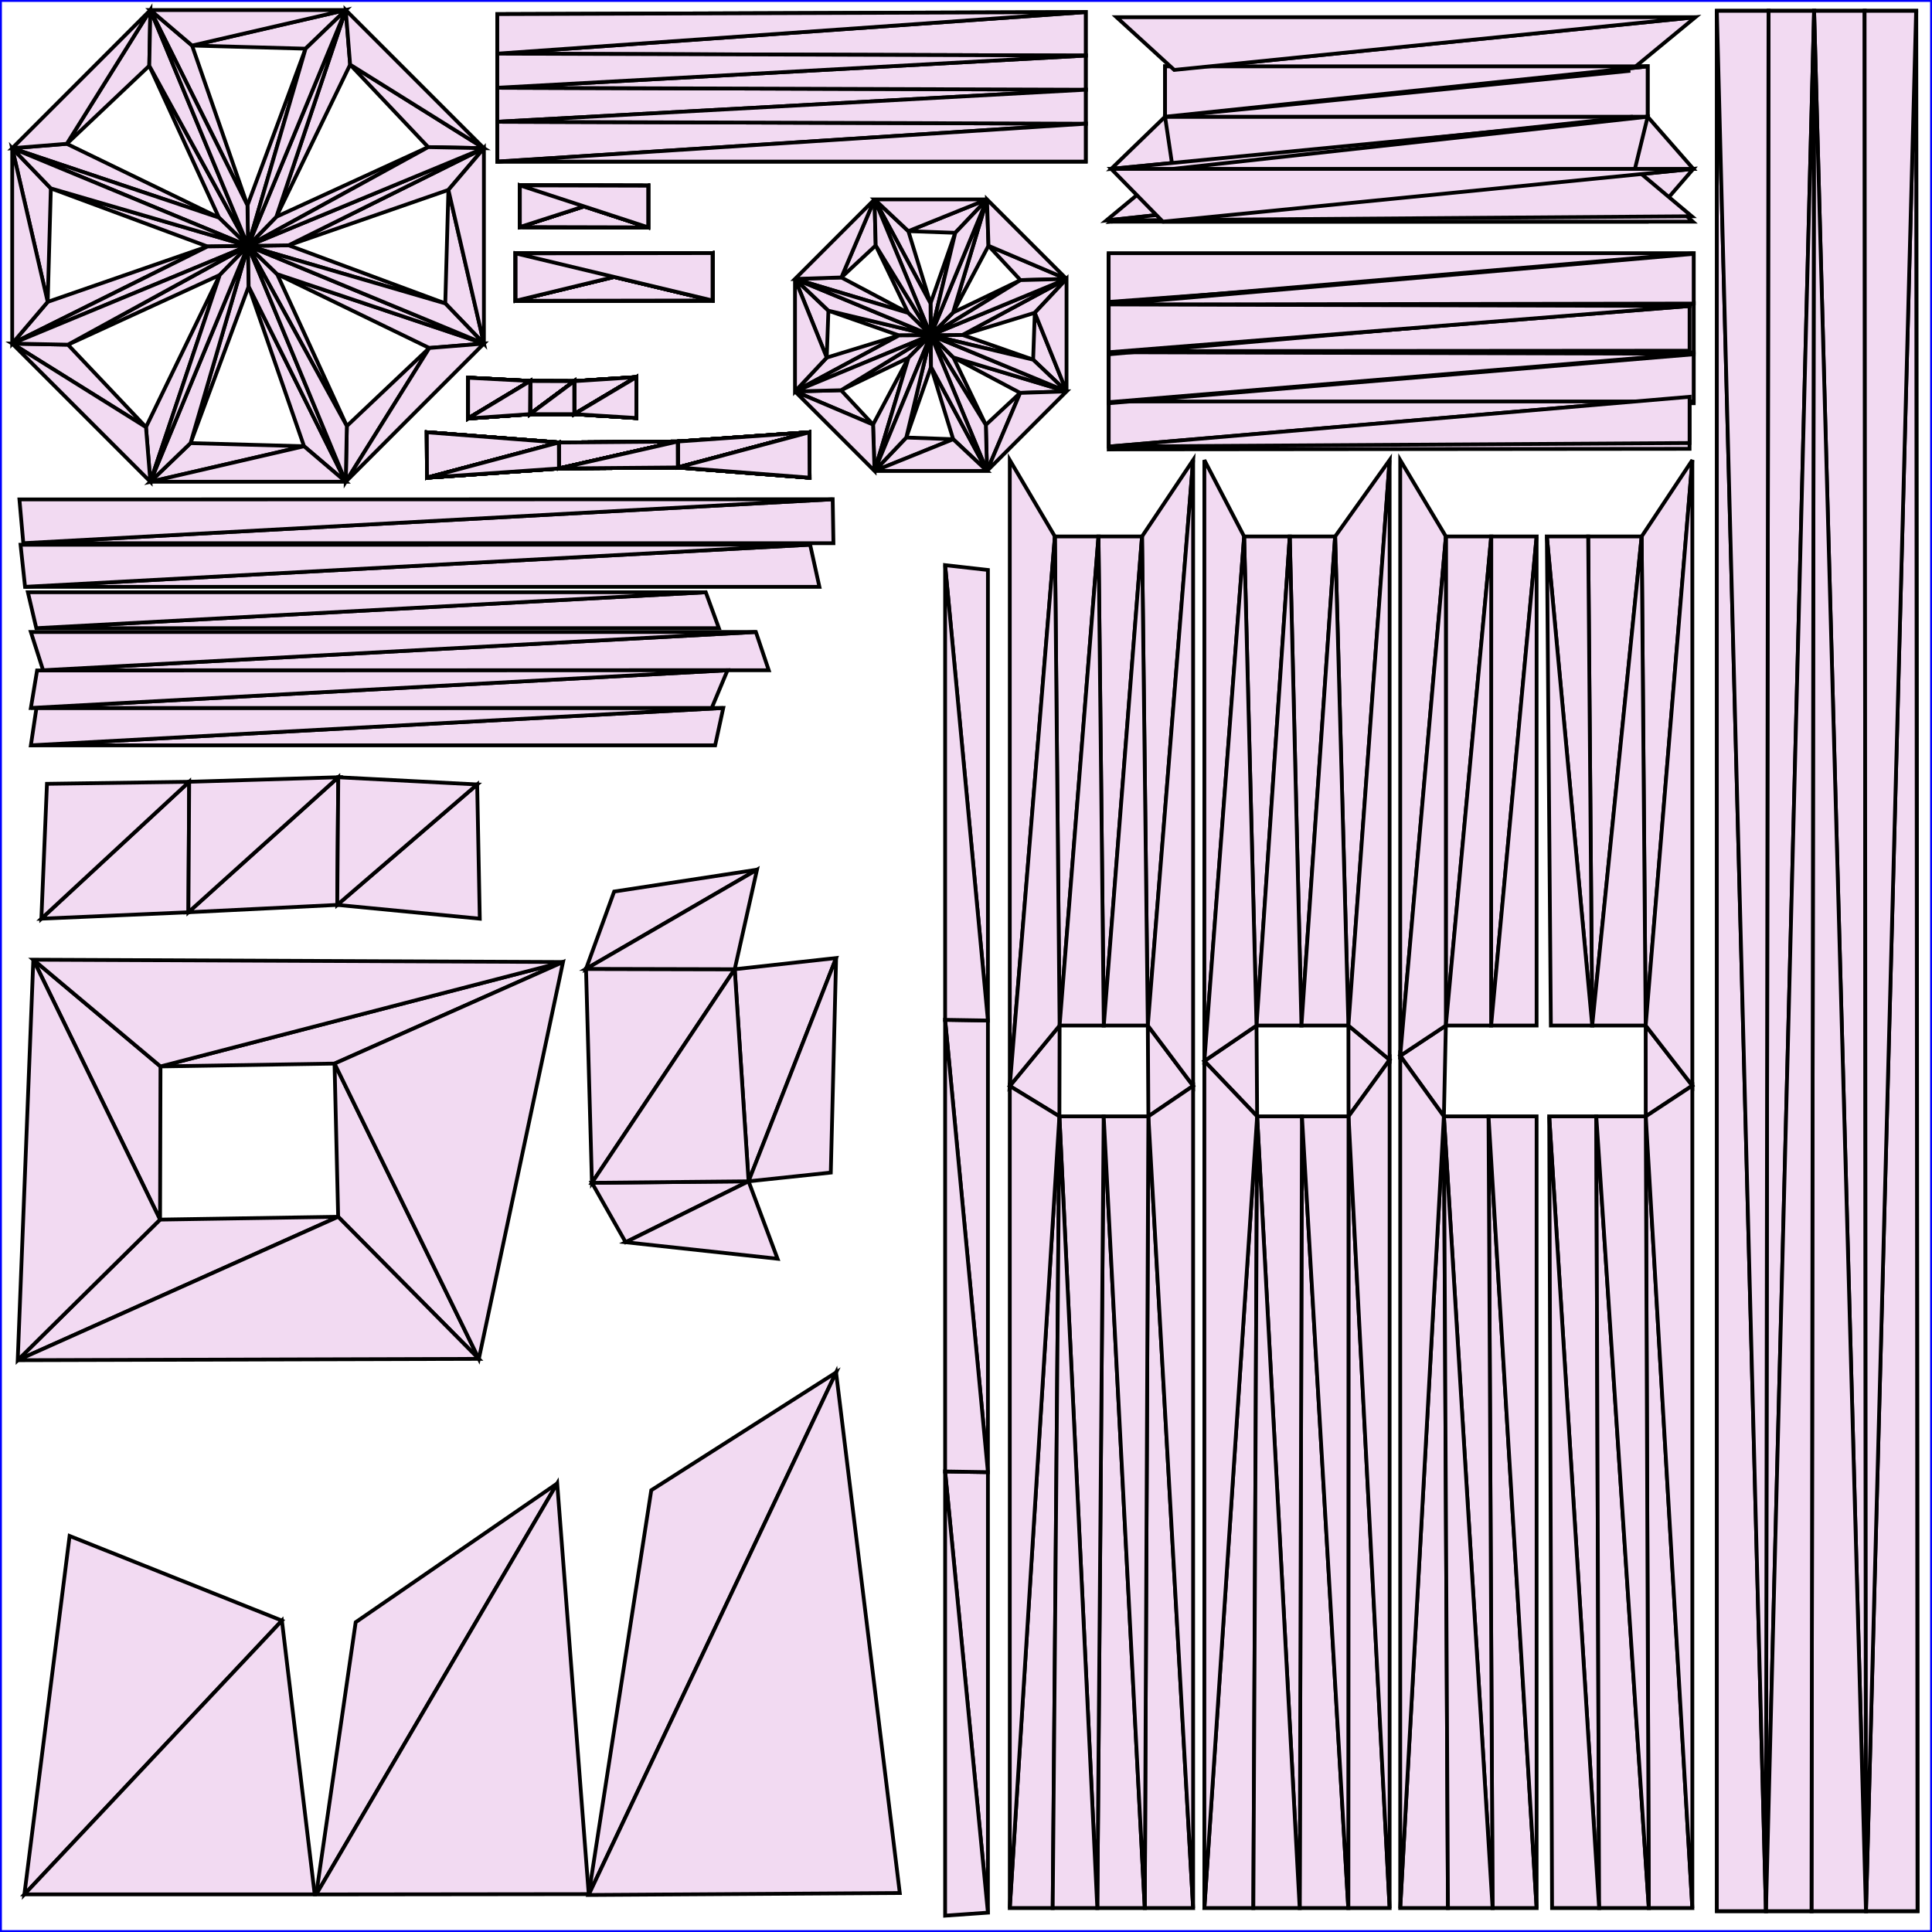 <?xml version="1.0"?>
<!DOCTYPE svg PUBLIC "-//W3C//DTD SVG 1.1//EN" "http://www.w3.org/Graphics/SVG/1.1/DTD/svg11.dtd">
<svg width="512px" height="512px" viewBox="0 0 512 512" xmlns="http://www.w3.org/2000/svg" version="1.1">
<desc>UV-Map from Object: Elev. Exported from Blender3D with UV Exportscript</desc>
<rect x="0" y="0" width="512" height="512" fill="none" stroke="blue" stroke-width="1px" />
<g style="fill:#F2DAF2; stroke:black; stroke-width:1px;">
<polygon points="287.736,42.827 287.736,32.782 131.790,42.827 " />
<polygon points="131.790,32.270 287.736,32.782 287.736,23.773 " />
<polygon points="287.736,14.723 131.790,14.218 131.790,23.260 " />
<polygon points="131.790,14.218 287.736,14.723 287.736,3.201 " />
<polygon points="131.790,42.827 287.736,32.782 131.790,32.270 " />
<polygon points="131.790,23.260 131.790,32.270 287.736,23.773 " />
<polygon points="287.736,23.773 287.736,14.723 131.790,23.260 " />
<polygon points="131.790,3.737 131.790,14.218 287.736,3.201 " />
<polygon points="494.546,506.466 508.200,506.466 507.836,2.861 " />
<polygon points="494.546,506.466 494.182,2.861 480.799,2.861 " />
<polygon points="480.799,2.861 468.725,2.861 468.039,506.466 " />
<polygon points="455.024,2.861 455.024,506.466 468.039,506.466 " />
<polygon points="494.182,2.861 494.546,506.466 507.836,2.861 " />
<polygon points="480.113,506.466 494.546,506.466 480.799,2.861 " />
<polygon points="480.113,506.466 480.799,2.861 468.039,506.466 " />
<polygon points="468.725,2.861 455.024,2.861 468.039,506.466 " />
<polygon points="494.501,506.478 508.155,506.478 507.792,2.873 " />
<polygon points="494.501,506.478 494.138,2.873 480.755,2.873 " />
<polygon points="480.755,2.873 468.680,2.873 467.994,506.478 " />
<polygon points="454.979,2.873 454.979,506.478 467.994,506.478 " />
<polygon points="494.138,2.873 494.501,506.478 507.792,2.873 " />
<polygon points="480.069,506.478 494.501,506.478 480.755,2.873 " />
<polygon points="480.069,506.478 480.755,2.873 467.994,506.478 " />
<polygon points="468.680,2.873 454.979,2.873 467.994,506.478 " />
<polygon points="137.770,60.167 171.777,60.254 171.777,49.212 " />
<polygon points="171.777,60.253 137.770,60.166 137.770,49.124 " />
<polygon points="168.645,99.943 152.184,101.015 152.186,109.747 " />
<polygon points="140.524,100.973 124.056,100.104 124.056,110.897 " />
<polygon points="137.770,60.164 171.777,60.253 171.777,49.211 " />
<polygon points="152.184,101.015 140.524,100.973 140.451,109.747 " />
<polygon points="171.777,60.254 137.770,60.167 137.770,49.124 " />
<polygon points="171.777,60.252 137.770,60.164 137.770,49.123 " />
<polygon points="168.645,99.943 152.184,101.015 152.186,109.747 " />
<polygon points="140.524,100.973 124.056,100.104 124.056,110.897 " />
<polygon points="137.770,60.167 171.777,60.254 171.777,49.211 " />
<polygon points="152.184,101.015 140.524,100.973 140.451,109.747 " />
<polygon points="137.770,60.166 171.777,60.254 171.777,49.212 " />
<polygon points="171.777,60.254 137.770,60.167 137.770,49.124 " />
<polygon points="168.645,99.943 152.184,101.015 152.186,109.747 " />
<polygon points="140.524,100.973 124.056,100.104 124.056,110.897 " />
<polygon points="137.770,49.124 137.770,60.167 171.777,49.212 " />
<polygon points="171.777,49.211 171.777,60.253 137.770,49.124 " />
<polygon points="137.770,49.123 137.770,60.164 171.777,49.211 " />
<polygon points="171.777,49.212 171.777,60.254 137.770,49.124 " />
<polygon points="171.777,49.210 171.777,60.252 137.770,49.123 " />
<polygon points="137.770,49.124 137.770,60.167 171.777,49.211 " />
<polygon points="137.770,49.124 137.770,60.166 171.777,49.212 " />
<polygon points="171.777,49.212 171.777,60.254 137.770,49.124 " />
<polygon points="270.357,104.121 261.255,112.596 261.567,124.804 " />
<polygon points="261.255,112.596 252.662,94.735 246.663,88.824 " />
<polygon points="252.662,94.735 270.357,104.121 282.643,103.727 " />
<polygon points="219.092,94.763 219.535,82.333 210.683,73.921 " />
<polygon points="219.535,82.333 238.242,88.887 246.663,88.824 " />
<polygon points="238.242,88.887 219.092,94.763 210.683,103.728 " />
<polygon points="274.234,82.886 273.791,95.315 282.643,103.727 " />
<polygon points="273.791,95.315 255.084,88.761 246.663,88.824 " />
<polygon points="255.084,88.761 274.234,82.886 282.643,73.921 " />
<polygon points="261.959,65.130 270.435,74.232 282.643,73.921 " />
<polygon points="270.435,74.232 252.573,82.825 246.663,88.824 " />
<polygon points="252.573,82.825 261.959,65.130 261.566,52.844 " />
<polygon points="231.367,112.519 222.891,103.417 210.683,103.728 " />
<polygon points="222.891,103.417 240.753,94.824 246.663,88.824 " />
<polygon points="240.753,94.824 231.367,112.519 231.760,124.805 " />
<polygon points="240.725,61.253 253.154,61.697 261.566,52.844 " />
<polygon points="253.154,61.697 246.600,80.403 246.663,88.824 " />
<polygon points="246.600,80.403 240.725,61.253 231.759,52.844 " />
<polygon points="222.968,73.528 232.071,65.052 231.759,52.844 " />
<polygon points="232.071,65.052 240.664,82.914 246.663,88.824 " />
<polygon points="240.664,82.914 222.968,73.528 210.683,73.921 " />
<polygon points="252.601,116.395 240.172,115.952 231.760,124.805 " />
<polygon points="240.172,115.952 246.726,97.246 246.663,88.824 " />
<polygon points="246.726,97.246 252.601,116.395 261.567,124.804 " />
<polygon points="152.184,101.015 140.524,100.973 140.451,109.747 " />
<polygon points="168.645,99.943 152.184,101.015 152.186,109.747 " />
<polygon points="140.524,100.973 124.056,100.104 124.056,110.897 " />
<polygon points="152.184,101.015 140.524,100.973 140.451,109.747 " />
<polygon points="168.645,99.943 152.184,101.015 152.186,109.747 " />
<polygon points="140.524,100.973 124.056,100.104 124.056,110.897 " />
<polygon points="152.184,101.015 140.524,100.973 140.451,109.747 " />
<polygon points="168.645,99.943 152.184,101.015 152.186,109.747 " />
<polygon points="140.524,100.973 124.056,100.104 124.056,110.897 " />
<polygon points="152.184,101.015 140.524,100.973 140.451,109.747 " />
<polygon points="168.645,99.943 152.184,101.015 152.186,109.747 " />
<polygon points="140.524,100.973 124.056,100.104 124.056,110.897 " />
<polygon points="152.184,101.015 140.524,100.973 140.451,109.747 " />
<polygon points="168.645,99.943 152.184,101.015 152.186,109.747 " />
<polygon points="140.524,100.973 124.056,100.104 124.056,110.897 " />
<polygon points="152.184,101.015 140.524,100.973 140.451,109.747 " />
<polygon points="168.645,110.775 168.645,99.943 152.186,109.747 " />
<polygon points="140.451,109.747 140.524,100.973 124.056,110.897 " />
<polygon points="152.186,109.747 152.184,101.015 140.451,109.747 " />
<polygon points="168.645,110.775 168.645,99.943 152.186,109.747 " />
<polygon points="140.451,109.747 140.524,100.973 124.056,110.897 " />
<polygon points="152.186,109.747 152.184,101.015 140.451,109.747 " />
<polygon points="168.645,110.775 168.645,99.943 152.186,109.747 " />
<polygon points="140.451,109.747 140.524,100.973 124.056,110.897 " />
<polygon points="282.643,103.727 270.357,104.121 261.567,124.804 " />
<polygon points="261.567,124.804 261.255,112.596 246.663,88.824 " />
<polygon points="246.663,88.824 252.662,94.735 282.643,103.727 " />
<polygon points="210.683,103.728 219.092,94.763 210.683,73.921 " />
<polygon points="210.683,73.921 219.535,82.333 246.663,88.824 " />
<polygon points="246.663,88.824 238.242,88.887 210.683,103.728 " />
<polygon points="282.643,73.921 274.234,82.886 282.643,103.727 " />
<polygon points="282.643,103.727 273.791,95.315 246.663,88.824 " />
<polygon points="246.663,88.824 255.084,88.761 282.643,73.921 " />
<polygon points="261.566,52.844 261.959,65.130 282.643,73.921 " />
<polygon points="282.643,73.921 270.435,74.232 246.663,88.824 " />
<polygon points="246.663,88.824 252.573,82.825 261.566,52.844 " />
<polygon points="231.760,124.805 231.367,112.519 210.683,103.728 " />
<polygon points="210.683,103.728 222.891,103.417 246.663,88.824 " />
<polygon points="246.663,88.824 240.753,94.824 231.760,124.805 " />
<polygon points="231.759,52.844 240.725,61.253 261.566,52.844 " />
<polygon points="261.566,52.844 253.154,61.697 246.663,88.824 " />
<polygon points="246.663,88.824 246.600,80.403 231.759,52.844 " />
<polygon points="210.683,73.921 222.968,73.528 231.759,52.844 " />
<polygon points="231.759,52.844 232.071,65.052 246.663,88.824 " />
<polygon points="246.663,88.824 240.664,82.914 210.683,73.921 " />
<polygon points="261.567,124.804 252.601,116.395 231.760,124.805 " />
<polygon points="231.760,124.805 240.172,115.952 246.663,88.824 " />
<polygon points="246.663,88.824 246.726,97.246 261.567,124.804 " />
<polygon points="152.186,109.747 152.184,101.015 140.451,109.747 " />
<polygon points="168.645,110.775 168.645,99.943 152.186,109.747 " />
<polygon points="140.451,109.747 140.524,100.973 124.056,110.897 " />
<polygon points="152.186,109.747 152.184,101.015 140.451,109.747 " />
<polygon points="168.645,110.775 168.645,99.943 152.186,109.747 " />
<polygon points="140.451,109.747 140.524,100.973 124.056,110.897 " />
<polygon points="152.186,109.747 152.184,101.015 140.451,109.747 " />
<polygon points="168.645,110.775 168.645,99.943 152.186,109.747 " />
<polygon points="140.451,109.747 140.524,100.973 124.056,110.897 " />
<polygon points="152.186,109.747 152.184,101.015 140.451,109.747 " />
<polygon points="168.645,110.775 168.645,99.943 152.186,109.747 " />
<polygon points="140.451,109.747 140.524,100.973 124.056,110.897 " />
<polygon points="152.186,109.747 152.184,101.015 140.451,109.747 " />
<polygon points="168.645,110.775 168.645,99.943 152.186,109.747 " />
<polygon points="140.451,109.747 140.524,100.973 124.056,110.897 " />
<polygon points="152.186,109.747 152.184,101.015 140.451,109.747 " />
<polygon points="136.647,79.711 188.830,79.632 188.830,67.069 " />
<polygon points="188.830,79.630 136.647,79.710 136.647,67.147 " />
<polygon points="214.500,114.559 179.606,117.009 179.632,123.880 " />
<polygon points="148.105,117.272 113.112,114.559 113.157,126.592 " />
<polygon points="136.647,79.708 188.830,79.630 188.830,67.067 " />
<polygon points="179.606,117.009 148.105,117.272 148.131,124.143 " />
<polygon points="188.830,79.632 136.647,79.711 136.647,67.148 " />
<polygon points="188.830,79.628 136.647,79.708 136.647,67.145 " />
<polygon points="214.500,114.559 179.606,117.009 179.632,123.880 " />
<polygon points="148.105,117.272 113.112,114.559 113.157,126.592 " />
<polygon points="136.647,79.711 188.830,79.632 188.830,67.069 " />
<polygon points="148.131,124.143 179.632,123.880 179.606,117.009 " />
<polygon points="136.647,79.710 188.830,79.632 188.830,67.069 " />
<polygon points="188.830,79.632 136.647,79.711 136.647,67.148 " />
<polygon points="113.157,126.592 148.131,124.143 148.105,117.272 " />
<polygon points="179.632,123.880 214.546,126.591 214.500,114.559 " />
<polygon points="136.647,67.148 136.647,79.711 188.830,67.069 " />
<polygon points="188.830,67.067 188.830,79.630 136.647,67.147 " />
<polygon points="136.647,67.145 136.647,79.708 188.830,67.067 " />
<polygon points="188.830,67.069 188.830,79.632 136.647,67.148 " />
<polygon points="188.830,67.065 188.830,79.628 136.647,67.145 " />
<polygon points="136.647,67.148 136.647,79.711 188.830,67.069 " />
<polygon points="136.647,67.147 136.647,79.710 188.830,67.069 " />
<polygon points="188.830,67.069 188.830,79.632 136.647,67.148 " />
<polygon points="80.574,118.260 50.494,117.430 39.848,127.668 " />
<polygon points="50.494,117.430 65.892,75.912 65.738,65.164 " />
<polygon points="65.892,75.912 80.574,118.260 91.627,127.668 " />
<polygon points="17.703,38.110 39.559,17.428 39.848,2.661 " />
<polygon points="39.559,17.428 58.029,57.673 65.738,65.164 " />
<polygon points="58.029,57.673 17.703,38.110 3.235,39.274 " />
<polygon points="113.772,92.218 91.917,112.900 91.627,127.668 " />
<polygon points="91.917,112.900 73.447,72.655 65.738,65.164 " />
<polygon points="73.447,72.655 113.772,92.218 128.241,91.054 " />
<polygon points="118.833,50.328 118.003,80.407 128.241,91.054 " />
<polygon points="118.003,80.407 76.486,65.010 65.738,65.164 " />
<polygon points="76.486,65.010 118.833,50.328 128.241,39.274 " />
<polygon points="12.642,79.999 13.472,49.921 3.235,39.274 " />
<polygon points="13.472,49.921 54.989,65.318 65.738,65.164 " />
<polygon points="54.989,65.318 12.642,79.999 3.234,91.053 " />
<polygon points="92.791,17.130 113.473,38.985 128.241,39.274 " />
<polygon points="113.473,38.985 73.229,57.455 65.738,65.164 " />
<polygon points="73.229,57.455 92.791,17.130 91.627,2.661 " />
<polygon points="50.902,12.069 80.981,12.899 91.627,2.661 " />
<polygon points="80.981,12.899 65.584,54.416 65.738,65.164 " />
<polygon points="65.584,54.416 50.902,12.069 39.848,2.661 " />
<polygon points="38.684,113.199 18.002,91.343 3.234,91.053 " />
<polygon points="18.002,91.343 58.246,72.873 65.738,65.164 " />
<polygon points="58.246,72.873 38.684,113.199 39.848,127.668 " />
<polygon points="179.606,117.009 148.105,117.272 148.131,124.143 " />
<polygon points="214.500,114.559 179.606,117.009 179.632,123.880 " />
<polygon points="148.105,117.272 113.112,114.559 113.157,126.592 " />
<polygon points="179.606,117.009 148.105,117.272 148.131,124.143 " />
<polygon points="214.500,114.559 179.606,117.009 179.632,123.880 " />
<polygon points="148.105,117.272 113.112,114.559 113.157,126.592 " />
<polygon points="179.606,117.009 148.105,117.272 148.131,124.143 " />
<polygon points="214.500,114.559 179.606,117.009 179.632,123.880 " />
<polygon points="148.105,117.272 113.112,114.559 113.157,126.592 " />
<polygon points="179.606,117.009 148.105,117.272 148.131,124.143 " />
<polygon points="214.500,114.559 179.606,117.009 179.632,123.880 " />
<polygon points="148.105,117.272 113.112,114.559 113.157,126.592 " />
<polygon points="179.606,117.009 148.105,117.272 148.131,124.143 " />
<polygon points="214.500,114.559 179.606,117.009 179.632,123.880 " />
<polygon points="148.105,117.272 113.112,114.559 113.157,126.592 " />
<polygon points="179.606,117.009 148.105,117.272 148.131,124.143 " />
<polygon points="214.546,126.591 214.500,114.559 179.632,123.880 " />
<polygon points="148.131,124.143 148.105,117.272 113.157,126.592 " />
<polygon points="179.632,123.880 179.606,117.009 148.131,124.143 " />
<polygon points="214.546,126.591 214.500,114.559 179.632,123.880 " />
<polygon points="148.131,124.143 148.105,117.272 113.157,126.592 " />
<polygon points="148.105,117.272 148.131,124.143 179.606,117.009 " />
<polygon points="113.112,114.559 113.157,126.592 148.105,117.272 " />
<polygon points="179.606,117.009 179.632,123.880 214.500,114.559 " />
<polygon points="91.627,127.668 80.574,118.260 39.848,127.668 " />
<polygon points="39.848,127.668 50.494,117.430 65.738,65.164 " />
<polygon points="65.738,65.164 65.892,75.912 91.627,127.668 " />
<polygon points="3.235,39.274 17.703,38.110 39.848,2.661 " />
<polygon points="39.848,2.661 39.559,17.428 65.738,65.164 " />
<polygon points="65.738,65.164 58.029,57.673 3.235,39.274 " />
<polygon points="128.241,91.054 113.772,92.218 91.627,127.668 " />
<polygon points="91.627,127.668 91.917,112.900 65.738,65.164 " />
<polygon points="65.738,65.164 73.447,72.655 128.241,91.054 " />
<polygon points="128.241,39.274 118.833,50.328 128.241,91.054 " />
<polygon points="128.241,91.054 118.003,80.407 65.738,65.164 " />
<polygon points="65.738,65.164 76.486,65.010 128.241,39.274 " />
<polygon points="3.234,91.053 12.642,79.999 3.235,39.274 " />
<polygon points="3.235,39.274 13.472,49.921 65.738,65.164 " />
<polygon points="65.738,65.164 54.989,65.318 3.234,91.053 " />
<polygon points="91.627,2.661 92.791,17.130 128.241,39.274 " />
<polygon points="128.241,39.274 113.473,38.985 65.738,65.164 " />
<polygon points="65.738,65.164 73.229,57.455 91.627,2.661 " />
<polygon points="39.848,2.661 50.902,12.069 91.627,2.661 " />
<polygon points="91.627,2.661 80.981,12.899 65.738,65.164 " />
<polygon points="65.738,65.164 65.584,54.416 39.848,2.661 " />
<polygon points="39.848,127.668 38.684,113.199 3.234,91.053 " />
<polygon points="3.234,91.053 18.002,91.343 65.738,65.164 " />
<polygon points="65.738,65.164 58.246,72.873 39.848,127.668 " />
<polygon points="179.632,123.880 179.606,117.009 148.131,124.143 " />
<polygon points="214.546,126.591 214.500,114.559 179.632,123.880 " />
<polygon points="148.131,124.143 148.105,117.272 113.157,126.592 " />
<polygon points="179.632,123.880 179.606,117.009 148.131,124.143 " />
<polygon points="214.546,126.591 214.500,114.559 179.632,123.880 " />
<polygon points="148.131,124.143 148.105,117.272 113.157,126.592 " />
<polygon points="179.632,123.880 179.606,117.009 148.131,124.143 " />
<polygon points="214.546,126.591 214.500,114.559 179.632,123.880 " />
<polygon points="148.131,124.143 148.105,117.272 113.157,126.592 " />
<polygon points="179.632,123.880 179.606,117.009 148.131,124.143 " />
<polygon points="214.546,126.591 214.500,114.559 179.632,123.880 " />
<polygon points="148.131,124.143 148.105,117.272 113.157,126.592 " />
<polygon points="179.632,123.880 179.606,117.009 148.131,124.143 " />
<polygon points="214.546,126.591 214.500,114.559 179.632,123.880 " />
<polygon points="148.131,124.143 148.105,117.272 113.157,126.592 " />
<polygon points="179.632,123.880 179.606,117.009 148.131,124.143 " />
<polygon points="436.646,17.586 308.753,17.586 308.753,30.932 " />
<polygon points="279.555,142.168 267.605,121.923 267.605,287.803 " />
<polygon points="447.755,106.441 293.823,106.585 293.823,119.088 " />
<polygon points="435.059,142.168 420.885,142.168 421.954,271.781 " />
<polygon points="311.208,30.751 432.161,30.982 432.056,18.762 " />
<polygon points="319.169,505.651 332.149,505.651 333.156,295.847 " />
<polygon points="448.847,93.377 293.803,93.375 293.803,106.388 " />
<polygon points="407.218,142.168 395.190,142.168 395.165,271.781 " />
<polygon points="308.753,30.932 436.646,30.932 436.646,17.586 " />
<polygon points="421.954,271.781 420.885,142.168 409.936,142.168 " />
<polygon points="394.474,295.847 395.551,505.651 407.218,505.651 " />
<polygon points="371.074,505.651 383.722,505.651 382.645,295.847 " />
<polygon points="293.803,106.860 448.847,106.860 448.847,93.890 " />
<polygon points="357.376,295.847 357.313,505.651 368.265,505.651 " />
<polygon points="333.156,295.847 332.989,271.781 319.169,281.183 " />
<polygon points="448.488,121.923 435.059,142.168 436.124,271.781 " />
<polygon points="316.190,287.769 304.182,271.781 304.333,295.847 " />
<polygon points="304.333,295.847 303.376,505.651 316.190,505.651 " />
<polygon points="293.803,80.329 448.847,80.333 448.847,67.104 " />
<polygon points="267.605,505.651 278.976,505.651 280.754,295.847 " />
<polygon points="293.823,105.327 447.755,105.157 447.755,92.943 " />
<polygon points="436.142,295.847 436.951,505.651 448.488,505.651 " />
<polygon points="382.645,295.847 383.167,271.781 371.074,279.802 " />
<polygon points="280.754,295.847 280.807,271.781 267.605,287.803 " />
<polygon points="287.736,23.773 131.790,23.260 131.790,32.270 " />
<polygon points="293.803,93.375 448.847,93.377 448.847,80.333 " />
<polygon points="131.790,14.218 287.736,14.723 287.736,3.201 " />
<polygon points="433.272,44.755 310.805,44.755 294.476,58.736 " />
<polygon points="431.757,43.391 310.692,43.894 293.174,58.433 " />
<polygon points="308.161,58.736 436.660,58.736 448.747,44.755 " />
<polygon points="423.780,505.651 423.031,295.847 410.561,295.847 " />
<polygon points="447.755,68.378 293.823,67.908 293.823,80.682 " />
<polygon points="316.190,121.923 302.646,142.168 304.182,271.781 " />
<polygon points="368.265,280.866 357.345,271.781 357.376,295.847 " />
<polygon points="302.646,142.168 291.107,142.168 292.518,271.781 " />
<polygon points="293.823,106.585 447.755,106.441 447.755,93.755 " />
<polygon points="287.736,32.782 131.790,32.270 131.790,42.827 " />
<polygon points="447.755,105.157 293.823,105.327 293.823,118.342 " />
<polygon points="432.161,30.982 311.208,30.751 310.692,43.894 " />
<polygon points="436.646,30.932 308.753,30.932 294.476,44.755 " />
<polygon points="341.802,142.168 329.707,142.168 332.989,271.781 " />
<polygon points="291.107,142.168 279.555,142.168 280.807,271.781 " />
<polygon points="383.175,142.168 371.074,121.923 371.074,279.802 " />
<polygon points="311.183,18.531 432.056,18.762 449.290,4.562 " />
<polygon points="329.707,142.168 319.169,121.923 319.169,281.183 " />
<polygon points="353.824,142.168 341.802,142.168 344.899,271.781 " />
<polygon points="395.190,142.168 383.175,142.168 383.167,271.781 " />
<polygon points="448.488,287.703 436.124,271.781 436.142,295.847 " />
<polygon points="368.265,121.923 353.824,142.168 357.345,271.781 " />
<polygon points="293.823,93.053 447.755,92.943 447.755,80.625 " />
<polygon points="345.033,295.847 344.428,505.651 357.313,505.651 " />
<polygon points="447.755,68.589 293.823,67.637 293.823,80.015 " />
<polygon points="395.551,505.651 394.474,295.847 382.645,295.847 " />
<polygon points="293.803,93.891 448.847,93.890 448.847,80.448 " />
<polygon points="292.489,295.847 290.797,505.651 303.376,505.651 " />
<polygon points="448.847,67.276 293.803,67.531 293.803,80.708 " />
<polygon points="344.428,505.651 345.033,295.847 333.156,295.847 " />
<polygon points="131.790,23.260 287.736,23.773 287.736,14.723 " />
<polygon points="423.031,295.847 423.780,505.651 436.951,505.651 " />
<polygon points="293.823,93.346 447.755,93.755 447.755,81.091 " />
<polygon points="290.797,505.651 292.489,295.847 280.754,295.847 " />
<polygon points="436.646,30.932 308.753,30.932 310.805,44.755 " />
<polygon points="436.646,30.932 436.646,17.586 308.753,30.932 " />
<polygon points="280.807,271.781 279.555,142.168 267.605,287.803 " />
<polygon points="447.755,118.943 447.755,106.441 293.823,119.088 " />
<polygon points="436.124,271.781 435.059,142.168 421.954,271.781 " />
<polygon points="311.183,18.531 311.208,30.751 432.056,18.762 " />
<polygon points="319.169,281.183 319.169,505.651 333.156,295.847 " />
<polygon points="448.847,106.391 448.847,93.377 293.803,106.388 " />
<polygon points="407.218,271.781 407.218,142.168 395.165,271.781 " />
<polygon points="308.753,17.586 308.753,30.932 436.646,17.586 " />
<polygon points="410.995,271.781 421.954,271.781 409.936,142.168 " />
<polygon points="407.218,295.847 394.474,295.847 407.218,505.651 " />
<polygon points="371.074,279.802 371.074,505.651 382.645,295.847 " />
<polygon points="293.803,93.891 293.803,106.860 448.847,93.890 " />
<polygon points="368.265,280.866 357.376,295.847 368.265,505.651 " />
<polygon points="448.488,287.703 448.488,121.923 436.124,271.781 " />
<polygon points="316.190,287.769 304.333,295.847 316.190,505.651 " />
<polygon points="293.803,67.104 293.803,80.329 448.847,67.104 " />
<polygon points="267.605,287.803 267.605,505.651 280.754,295.847 " />
<polygon points="293.823,93.053 293.823,105.327 447.755,92.943 " />
<polygon points="448.488,287.703 436.142,295.847 448.488,505.651 " />
<polygon points="287.736,32.782 287.736,23.773 131.790,32.270 " />
<polygon points="293.803,80.329 293.803,93.375 448.847,80.333 " />
<polygon points="131.790,3.737 131.790,14.218 287.736,3.201 " />
<polygon points="448.621,58.736 433.272,44.755 294.476,58.736 " />
<polygon points="448.330,57.307 431.757,43.391 293.174,58.433 " />
<polygon points="294.476,44.755 308.161,58.736 448.747,44.755 " />
<polygon points="411.311,505.651 423.780,505.651 410.561,295.847 " />
<polygon points="447.755,81.091 447.755,68.378 293.823,80.682 " />
<polygon points="316.190,287.769 316.190,121.923 304.182,271.781 " />
<polygon points="304.182,271.781 302.646,142.168 292.518,271.781 " />
<polygon points="293.823,93.346 293.823,106.585 447.755,93.755 " />
<polygon points="287.736,42.827 287.736,32.782 131.790,42.827 " />
<polygon points="447.755,117.401 447.755,105.157 293.823,118.342 " />
<polygon points="431.757,43.391 432.161,30.982 310.692,43.894 " />
<polygon points="448.747,44.755 436.646,30.932 294.476,44.755 " />
<polygon points="344.899,271.781 341.802,142.168 332.989,271.781 " />
<polygon points="292.518,271.781 291.107,142.168 280.807,271.781 " />
<polygon points="383.167,271.781 383.175,142.168 371.074,279.802 " />
<polygon points="295.897,4.562 311.183,18.531 449.290,4.562 " />
<polygon points="332.989,271.781 329.707,142.168 319.169,281.183 " />
<polygon points="357.345,271.781 353.824,142.168 344.899,271.781 " />
<polygon points="395.165,271.781 395.190,142.168 383.167,271.781 " />
<polygon points="368.265,280.866 368.265,121.923 357.345,271.781 " />
<polygon points="293.823,80.015 293.823,93.053 447.755,80.625 " />
<polygon points="357.376,295.847 345.033,295.847 357.313,505.651 " />
<polygon points="447.755,80.625 447.755,68.589 293.823,80.015 " />
<polygon points="383.722,505.651 395.551,505.651 382.645,295.847 " />
<polygon points="293.803,80.708 293.803,93.891 448.847,80.448 " />
<polygon points="304.333,295.847 292.489,295.847 303.376,505.651 " />
<polygon points="448.847,80.448 448.847,67.276 293.803,80.708 " />
<polygon points="332.149,505.651 344.428,505.651 333.156,295.847 " />
<polygon points="131.790,14.218 131.790,23.260 287.736,14.723 " />
<polygon points="436.142,295.847 423.031,295.847 436.951,505.651 " />
<polygon points="293.823,80.682 293.823,93.346 447.755,81.091 " />
<polygon points="278.976,505.651 290.797,505.651 280.754,295.847 " />
<polygon points="433.272,44.755 436.646,30.932 310.805,44.755 " />
<polygon points="189.525,197.522 191.672,187.616 8.179,197.522 " />
<polygon points="191.672,187.616 9.658,187.632 8.179,197.522 " />
<polygon points="203.728,177.623 200.317,167.486 11.420,177.623 " />
<polygon points="200.317,167.486 8.179,167.486 11.420,177.623 " />
<polygon points="190.514,166.473 187.038,156.952 9.620,166.473 " />
<polygon points="187.038,156.952 7.391,156.952 9.620,166.473 " />
<polygon points="188.617,187.616 192.803,177.623 8.179,187.616 " />
<polygon points="192.803,177.623 9.827,177.682 8.179,187.616 " />
<polygon points="220.869,143.951 220.674,132.311 6.179,143.951 " />
<polygon points="220.674,132.311 5.149,132.353 6.179,143.951 " />
<polygon points="74.710,429.473 18.446,407.046 6.463,502.027 " />
<polygon points="147.665,393.126 94.261,429.903 83.796,502.044 " />
<polygon points="221.569,363.711 172.594,394.928 155.992,502.184 " />
<polygon points="89.373,239.808 127.147,243.460 126.456,207.892 " />
<polygon points="49.929,241.758 89.373,239.808 89.646,205.981 " />
<polygon points="89.617,322.457 42.417,323.207 4.696,360.466 " />
<polygon points="10.963,243.460 49.929,241.758 50.136,207.182 " />
<polygon points="261.809,270.450 261.809,151.046 250.467,149.770 " />
<polygon points="261.809,390.138 261.809,270.450 250.467,270.264 " />
<polygon points="261.809,506.870 261.809,390.138 250.467,389.952 " />
<polygon points="42.417,323.207 42.531,282.615 8.832,254.330 " />
<polygon points="42.531,282.615 88.656,281.857 149.206,254.947 " />
<polygon points="88.656,281.857 89.617,322.457 126.899,360.113 " />
<polygon points="83.398,502.027 74.710,429.473 6.463,502.027 " />
<polygon points="156.021,501.964 147.665,393.126 83.796,502.044 " />
<polygon points="238.455,501.669 221.569,363.711 155.992,502.184 " />
<polygon points="89.646,205.981 89.373,239.808 126.456,207.892 " />
<polygon points="50.136,207.182 49.929,241.758 89.646,205.981 " />
<polygon points="126.899,360.113 89.617,322.457 4.696,360.466 " />
<polygon points="12.445,207.720 10.963,243.460 50.136,207.182 " />
<polygon points="250.467,270.264 261.809,270.450 250.467,149.770 " />
<polygon points="250.467,389.952 261.809,390.138 250.467,270.264 " />
<polygon points="250.467,507.669 261.809,506.870 250.467,389.952 " />
<polygon points="4.696,360.466 42.417,323.207 8.832,254.330 " />
<polygon points="8.832,254.330 42.531,282.615 149.206,254.947 " />
<polygon points="149.206,254.947 88.656,281.857 126.899,360.113 " />
<polygon points="194.708,256.857 155.299,256.765 156.868,313.459 " />
<polygon points="221.578,253.890 194.708,256.857 198.381,313.058 " />
<polygon points="198.381,313.058 156.868,313.459 165.802,329.205 " />
<polygon points="200.611,230.476 162.758,236.271 155.299,256.765 " />
<polygon points="198.381,313.058 194.708,256.857 156.868,313.459 " />
<polygon points="220.169,310.747 221.578,253.890 198.381,313.058 " />
<polygon points="206.056,333.580 198.381,313.058 165.802,329.205 " />
<polygon points="194.708,256.857 200.611,230.476 155.299,256.765 " />
<polygon points="217.153,155.515 214.693,144.350 6.641,155.515 " />
<polygon points="214.693,144.350 5.446,144.360 6.641,155.515 " />
</g>
</svg>